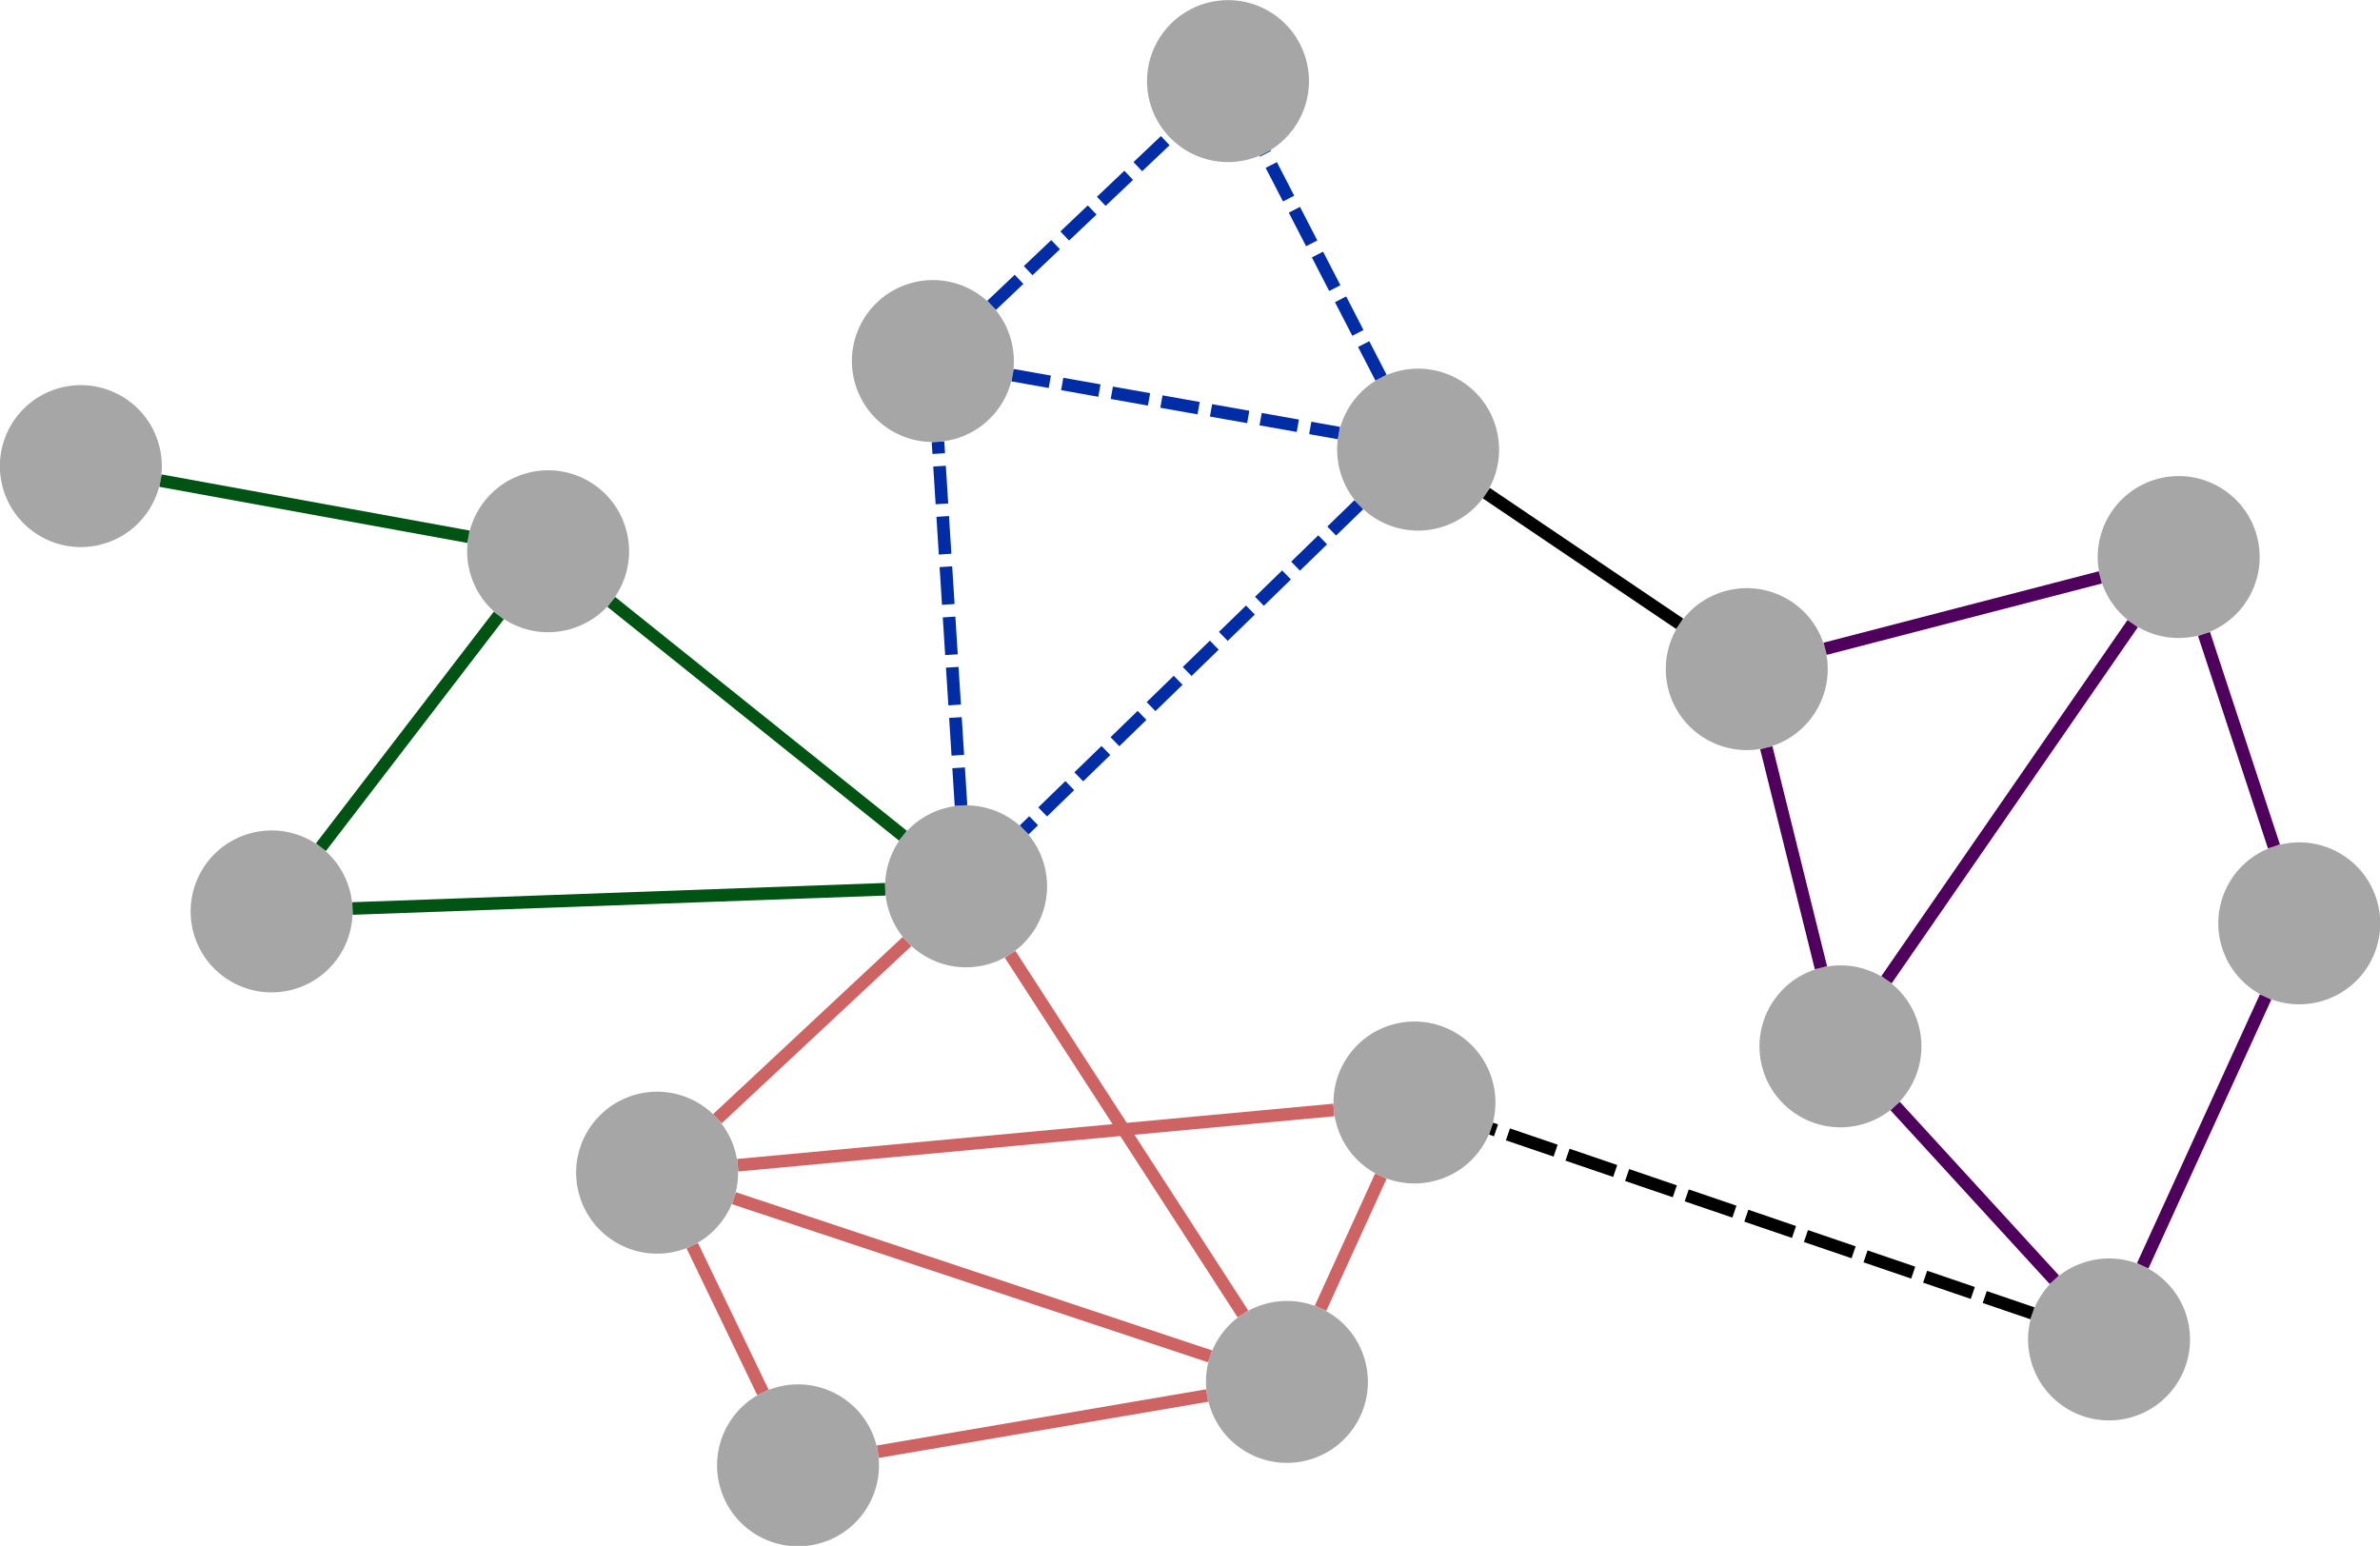 <?xml version="1.0" encoding="UTF-8" standalone="no"?>
<!-- Created with Inkscape (http://www.inkscape.org/) -->

<svg
   xmlns:dc="http://purl.org/dc/elements/1.1/"
   xmlns:cc="http://creativecommons.org/ns#"
   xmlns:rdf="http://www.w3.org/1999/02/22-rdf-syntax-ns#"
   xmlns:svg="http://www.w3.org/2000/svg"
   xmlns="http://www.w3.org/2000/svg"
   xmlns:sodipodi="http://sodipodi.sourceforge.net/DTD/sodipodi-0.dtd"
   xmlns:inkscape="http://www.inkscape.org/namespaces/inkscape"
   width="266.681mm"
   height="173.225mm"
   viewBox="0 0 944.933 613.791"
   id="svg2"
   version="1.1"
   inkscape:version="0.91 r13725"
   sodipodi:docname="Link_Partition.svg">
  <defs
     id="defs4" />
  <sodipodi:namedview
     id="base"
     pagecolor="#ffffff"
     bordercolor="#666666"
     borderopacity="1.0"
     inkscape:pageopacity="0.0"
     inkscape:pageshadow="2"
     inkscape:zoom="0.98994949"
     inkscape:cx="342.32678"
     inkscape:cy="334.46516"
     inkscape:document-units="px"
     inkscape:current-layer="g4372"
     showgrid="false"
     inkscape:window-width="1920"
     inkscape:window-height="1143"
     inkscape:window-x="1366"
     inkscape:window-y="0"
     inkscape:window-maximized="1"
     fit-margin-top="0"
     fit-margin-left="0"
     fit-margin-right="0"
     fit-margin-bottom="0" />
  <g
     inkscape:label="Layer 1"
     inkscape:groupmode="layer"
     id="layer1"
     transform="translate(124.731,-56.972)">
    <g
       id="g4372"
       transform="matrix(0.259,0.966,-0.966,0.259,660.84,-52.239)">
      <circle
         transform="matrix(0,1,-1,0,0,0)"
         r="32.143"
         cy="-341.249"
         cx="507.639"
         id="path4136"
         style="opacity:1;fill:#a6a6a6;fill-opacity:1;stroke:none;stroke-width:1;stroke-linecap:square;stroke-linejoin:miter;stroke-miterlimit:4;stroke-dasharray:none;stroke-dashoffset:0;stroke-opacity:1" />
      <circle
         transform="matrix(0,1,-1,0,0,0)"
         style="opacity:1;fill:#a6a6a6;fill-opacity:1;stroke:none;stroke-width:1;stroke-linecap:square;stroke-linejoin:miter;stroke-miterlimit:4;stroke-dasharray:none;stroke-dashoffset:0;stroke-opacity:1"
         id="circle4172"
         cx="655.558"
         cy="-419.282"
         r="32.143" />
      <circle
         transform="matrix(0,1,-1,0,0,0)"
         r="32.143"
         cy="-169.792"
         cx="633.468"
         id="circle4174"
         style="opacity:1;fill:#a6a6a6;fill-opacity:1;stroke:none;stroke-width:1;stroke-linecap:square;stroke-linejoin:miter;stroke-miterlimit:4;stroke-dasharray:none;stroke-dashoffset:0;stroke-opacity:1" />
      <circle
         transform="matrix(0,1,-1,0,0,0)"
         style="opacity:1;fill:#a6a6a6;fill-opacity:1;stroke:none;stroke-width:1;stroke-linecap:square;stroke-linejoin:miter;stroke-miterlimit:4;stroke-dasharray:none;stroke-dashoffset:0;stroke-opacity:1"
         id="circle4176"
         cx="435.568"
         cy="-564.257"
         r="32.143" />
      <circle
         transform="matrix(0,1,-1,0,0,0)"
         r="32.143"
         cy="-220.256"
         cx="289.424"
         id="circle4178"
         style="opacity:1;fill:#a6a6a6;fill-opacity:1;stroke:none;stroke-width:1;stroke-linecap:square;stroke-linejoin:miter;stroke-miterlimit:4;stroke-dasharray:none;stroke-dashoffset:0;stroke-opacity:1" />
      <circle
         transform="matrix(0,1,-1,0,0,0)"
         r="32.143"
         cy="-470.228"
         cx="357.942"
         id="circle4180"
         style="opacity:1;fill:#a6a6a6;fill-opacity:1;stroke:none;stroke-width:1;stroke-linecap:square;stroke-linejoin:miter;stroke-miterlimit:4;stroke-dasharray:none;stroke-dashoffset:0;stroke-opacity:1" />
      <circle
         transform="matrix(0,1,-1,0,0,0)"
         style="opacity:1;fill:#a6a6a6;fill-opacity:1;stroke:none;stroke-width:1;stroke-linecap:square;stroke-linejoin:miter;stroke-miterlimit:4;stroke-dasharray:none;stroke-dashoffset:0;stroke-opacity:1"
         id="circle4182"
         cx="466.376"
         cy="-136.412"
         r="32.143" />
      <path
         inkscape:connection-end="#circle4178"
         inkscape:connection-start="#circle4182"
         inkscape:connector-curvature="0"
         inkscape:connector-type="polyline"
         id="path4186"
         d="m 150.027,437.259 55.719,-119.154"
         style="fill:none;fill-rule:evenodd;stroke:#002ca6;stroke-width:5;stroke-linecap:butt;stroke-linejoin:miter;stroke-miterlimit:4;stroke-dasharray:15, 5;stroke-dashoffset:0;stroke-opacity:1" />
      <path
         inkscape:connection-end="#path4136"
         inkscape:connection-start="#circle4178"
         inkscape:connector-curvature="0"
         inkscape:connector-type="polyline"
         id="path4188"
         d="m 235.287,317.835 90.294,161.738"
         style="fill:none;fill-rule:evenodd;stroke:#002ca6;stroke-width:5;stroke-linecap:butt;stroke-linejoin:miter;stroke-miterlimit:4;stroke-dasharray:15, 5;stroke-dashoffset:0;stroke-opacity:1" />
      <path
         inkscape:connection-end="#circle4182"
         inkscape:connection-start="#path4136"
         inkscape:connector-curvature="0"
         inkscape:connector-type="polyline"
         id="path4190"
         d="M 309.739,501.291 167.921,472.723"
         style="fill:none;fill-rule:evenodd;stroke:#002ca6;stroke-width:5;stroke-linecap:butt;stroke-linejoin:miter;stroke-miterlimit:4;stroke-dasharray:15, 5;stroke-dashoffset:0;stroke-opacity:1" />
      <path
         inkscape:connection-end="#circle4172"
         inkscape:connection-start="#path4136"
         inkscape:connector-curvature="0"
         inkscape:connector-type="polyline"
         id="path4192"
         d="m 356.364,536.006 48.416,90.868"
         style="fill:none;fill-rule:evenodd;stroke:#ce6363;stroke-width:5;stroke-linecap:butt;stroke-linejoin:miter;stroke-miterlimit:4;stroke-dasharray:none;stroke-opacity:1" />
      <path
         inkscape:connection-end="#circle4176"
         inkscape:connection-start="#path4136"
         inkscape:connector-curvature="0"
         inkscape:connector-type="polyline"
         id="path4194"
         d="M 371.834,497.754 533.672,445.452"
         style="fill:none;fill-rule:evenodd;stroke:#ce6363;stroke-width:5;stroke-linecap:butt;stroke-linejoin:miter;stroke-miterlimit:4;stroke-dasharray:none;stroke-opacity:1" />
      <path
         inkscape:connection-end="#circle4172"
         inkscape:connection-start="#circle4176"
         inkscape:connector-curvature="0"
         inkscape:connector-type="polyline"
         id="path4196"
         d="M 546.57,462.406 436.969,628.72"
         style="fill:none;fill-rule:evenodd;stroke:#ce6363;stroke-width:5;stroke-linecap:butt;stroke-linejoin:miter;stroke-miterlimit:4;stroke-dasharray:none;stroke-opacity:1" />
      <path
         inkscape:connection-end="#circle4176"
         inkscape:connection-start="#circle4180"
         inkscape:connector-curvature="0"
         inkscape:connector-type="polyline"
         id="path4198"
         d="m 495.015,378.405 44.454,36.7"
         style="fill:none;fill-rule:evenodd;stroke:#ce6363;stroke-width:5;stroke-linecap:butt;stroke-linejoin:miter;stroke-miterlimit:4;stroke-dasharray:none;stroke-opacity:1" />
      <path
         inkscape:connector-curvature="0"
         inkscape:connector-type="polyline"
         id="path4200"
         d="M 464.805,389.624 424.706,623.877"
         style="fill:none;fill-rule:evenodd;stroke:#ce6363;stroke-width:5;stroke-linecap:butt;stroke-linejoin:miter;stroke-miterlimit:4;stroke-dasharray:none;stroke-opacity:1"
         inkscape:connection-end="#circle4172"
         inkscape:connection-start="#circle4180" />
      <path
         inkscape:connection-end="#path4136"
         inkscape:connection-start="#circle4174"
         inkscape:connector-curvature="0"
         inkscape:connector-type="polyline"
         id="path4202"
         d="M 195.705,614.451 315.336,526.656"
         style="fill:none;fill-rule:evenodd;stroke:#005413;stroke-width:5;stroke-linecap:butt;stroke-linejoin:miter;stroke-miterlimit:4;stroke-dasharray:none;stroke-opacity:1" />
      <circle
         transform="matrix(0,1,-1,0,0,0)"
         style="opacity:1;fill:#a6a6a6;fill-opacity:1;stroke:none;stroke-width:1;stroke-linecap:square;stroke-linejoin:miter;stroke-miterlimit:4;stroke-dasharray:none;stroke-dashoffset:0;stroke-opacity:1"
         id="circle4204"
         cx="776.522"
         cy="-279.469"
         r="32.143" />
      <path
         inkscape:connection-end="#circle4174"
         inkscape:connection-start="#circle4204"
         inkscape:connector-curvature="0"
         inkscape:connector-type="polyline"
         id="path4206"
         d="M 259.913,751.014 189.349,658.976"
         style="fill:none;fill-rule:evenodd;stroke:#005413;stroke-width:5;stroke-linecap:butt;stroke-linejoin:miter;stroke-miterlimit:4;stroke-dasharray:none;stroke-opacity:1" />
      <path
         inkscape:connection-end="#path4136"
         inkscape:connection-start="#circle4204"
         inkscape:connector-curvature="0"
         inkscape:connector-type="polyline"
         id="path4208"
         d="M 286.667,745.196 334.051,538.965"
         style="fill:none;fill-rule:evenodd;stroke:#005413;stroke-width:5;stroke-linecap:butt;stroke-linejoin:miter;stroke-miterlimit:4;stroke-dasharray:none;stroke-opacity:1" />
      <circle
         transform="matrix(0,1,-1,0,0,0)"
         style="opacity:1;fill:#a6a6a6;fill-opacity:1;stroke:none;stroke-width:1;stroke-linecap:square;stroke-linejoin:miter;stroke-miterlimit:4;stroke-dasharray:none;stroke-dashoffset:0;stroke-opacity:1"
         id="circle4210"
         cx="631.612"
         cy="-545.99"
         r="32.143" />
      <path
         inkscape:connector-curvature="0"
         inkscape:connector-type="polyline"
         id="path4212"
         d="M 561.275,467.571 548.972,599.608"
         style="fill:none;fill-rule:evenodd;stroke:#ce6363;stroke-width:5;stroke-linecap:butt;stroke-linejoin:miter;stroke-miterlimit:4;stroke-dasharray:none;stroke-opacity:1"
         inkscape:connection-end="#circle4210"
         inkscape:connection-start="#circle4176" />
      <path
         inkscape:connection-end="#circle4210"
         inkscape:connection-start="#circle4172"
         inkscape:connector-curvature="0"
         inkscape:connector-type="polyline"
         id="path4214"
         d="M 450.866,649.589 514.407,637.581"
         style="fill:none;fill-rule:evenodd;stroke:#ce6363;stroke-width:5;stroke-linecap:butt;stroke-linejoin:miter;stroke-miterlimit:4;stroke-dasharray:none;stroke-opacity:1" />
      <circle
         transform="matrix(0,1,-1,0,0,0)"
         style="opacity:1;fill:#a6a6a6;fill-opacity:1;stroke:none;stroke-width:1;stroke-linecap:square;stroke-linejoin:miter;stroke-miterlimit:4;stroke-dasharray:none;stroke-dashoffset:0;stroke-opacity:1"
         id="circle4216"
         cx="803.881"
         cy="-89.1"
         r="32.143" />
      <path
         inkscape:connection-end="#circle4174"
         inkscape:connection-start="#circle4216"
         inkscape:connector-curvature="0"
         inkscape:connector-type="polyline"
         id="path4218"
         d="m 102.856,774.83 53.18,-112.312"
         style="fill:none;fill-rule:evenodd;stroke:#005413;stroke-width:5;stroke-linecap:butt;stroke-linejoin:miter;stroke-miterlimit:4;stroke-dasharray:none;stroke-opacity:1" />
      <g
         id="g4411"
         transform="translate(9.31,-58.161)">
        <circle
           r="32.143"
           cy="-483.187"
           cx="246.989"
           id="circle4220"
           style="opacity:1;fill:#a6a6a6;fill-opacity:1;stroke:none;stroke-width:1;stroke-linecap:square;stroke-linejoin:miter;stroke-miterlimit:4;stroke-dasharray:none;stroke-dashoffset:0;stroke-opacity:1"
           transform="matrix(0,1,-1,0,0,0)" />
        <circle
           style="opacity:1;fill:#a6a6a6;fill-opacity:1;stroke:none;stroke-width:1;stroke-linecap:square;stroke-linejoin:miter;stroke-miterlimit:4;stroke-dasharray:none;stroke-dashoffset:0;stroke-opacity:1"
           id="circle4222"
           cx="174.132"
           cy="-623.187"
           r="32.143"
           transform="matrix(0,1,-1,0,0,0)" />
        <circle
           r="32.143"
           cy="-483.187"
           cx="58.418"
           id="circle4224"
           style="opacity:1;fill:#a6a6a6;fill-opacity:1;stroke:none;stroke-width:1;stroke-linecap:square;stroke-linejoin:miter;stroke-miterlimit:4;stroke-dasharray:none;stroke-dashoffset:0;stroke-opacity:1"
           transform="matrix(0,1,-1,0,0,0)" />
        <circle
           style="opacity:1;fill:#a6a6a6;fill-opacity:1;stroke:none;stroke-width:1;stroke-linecap:square;stroke-linejoin:miter;stroke-miterlimit:4;stroke-dasharray:none;stroke-dashoffset:0;stroke-opacity:1"
           id="circle4226"
           cx="66.989"
           cy="-330.33"
           r="32.143"
           transform="matrix(0,1,-1,0,0,0)" />
        <circle
           r="32.143"
           cy="-328.901"
           cx="244.132"
           id="circle4228"
           style="opacity:1;fill:#a6a6a6;fill-opacity:1;stroke:none;stroke-width:1;stroke-linecap:square;stroke-linejoin:miter;stroke-miterlimit:4;stroke-dasharray:none;stroke-dashoffset:0;stroke-opacity:1"
           transform="matrix(0,1,-1,0,0,0)" />
      </g>
      <path
         inkscape:connection-end="#circle4228"
         inkscape:connection-start="#circle4226"
         inkscape:connector-curvature="0"
         inkscape:connector-type="polyline"
         id="path4230"
         d="M 339.38,40.969 338.47,153.83"
         style="fill:none;fill-rule:evenodd;stroke:#4e005c;stroke-width:5;stroke-linecap:butt;stroke-linejoin:miter;stroke-miterlimit:4;stroke-dasharray:none;stroke-opacity:1" />
      <path
         inkscape:connection-end="#circle4226"
         inkscape:connection-start="#circle4224"
         inkscape:connector-curvature="0"
         inkscape:connector-type="polyline"
         id="path4232"
         d="m 460.404,2.056 -88.673,4.972"
         style="fill:none;fill-rule:evenodd;stroke:#4e005c;stroke-width:5;stroke-linecap:butt;stroke-linejoin:miter;stroke-miterlimit:4;stroke-dasharray:none;stroke-opacity:1" />
      <path
         inkscape:connection-end="#circle4228"
         inkscape:connection-start="#circle4178"
         inkscape:connector-curvature="0"
         inkscape:connector-type="polyline"
         id="path4236"
         d="M 243.977,267.735 313.933,207.036"
         style="fill:none;fill-rule:evenodd;stroke:#000000;stroke-width:5;stroke-linecap:butt;stroke-linejoin:miter;stroke-miterlimit:4;stroke-dasharray:none;stroke-opacity:1" />
      <path
         inkscape:connection-end="#circle4220"
         inkscape:connection-start="#circle4226"
         inkscape:connector-curvature="0"
         inkscape:connector-type="polyline"
         id="path4238"
         d="M 360.445,33.328 471.691,164.328"
         style="fill:none;fill-rule:evenodd;stroke:#4e005c;stroke-width:5;stroke-linecap:butt;stroke-linejoin:miter;stroke-miterlimit:4;stroke-dasharray:none;stroke-opacity:1" />
      <path
         inkscape:connection-end="#circle4220"
         inkscape:connection-start="#circle4228"
         inkscape:connector-curvature="0"
         inkscape:connector-type="polyline"
         id="path4240"
         d="m 370.347,186.566 90.012,1.667"
         style="fill:none;fill-rule:evenodd;stroke:#4e005c;stroke-width:5;stroke-linecap:butt;stroke-linejoin:miter;stroke-miterlimit:4;stroke-dasharray:none;stroke-opacity:1" />
      <path
         inkscape:connection-end="#circle4222"
         inkscape:connection-start="#circle4220"
         inkscape:connector-curvature="0"
         inkscape:connector-type="polyline"
         id="path4244"
         d="M 521.009,173.99 603.984,130.809"
         style="fill:none;fill-rule:evenodd;stroke:#4e005c;stroke-width:5;stroke-linecap:butt;stroke-linejoin:miter;stroke-miterlimit:4;stroke-dasharray:none;stroke-opacity:1" />
      <path
         inkscape:connection-end="#circle4180"
         inkscape:connection-start="#circle4222"
         inkscape:connector-curvature="0"
         inkscape:connector-type="polyline"
         id="path4246"
         d="M 614.594,142.667 488.131,331.246"
         style="fill:none;fill-rule:evenodd;stroke:#000000;stroke-width:5;stroke-linecap:butt;stroke-linejoin:miter;stroke-miterlimit:4;stroke-dasharray:20, 5;stroke-dashoffset:0;stroke-opacity:1" />
      <path
         inkscape:connection-end="#circle4222"
         inkscape:connection-start="#circle4224"
         inkscape:connector-curvature="0"
         inkscape:connector-type="polyline"
         id="path4254"
         d="m 517.271,20.734 90.45,74.759"
         style="fill:none;fill-rule:evenodd;stroke:#4e005c;stroke-width:5;stroke-linecap:butt;stroke-linejoin:miter;stroke-miterlimit:4;stroke-dasharray:none;stroke-opacity:1" />
      <circle
         r="32.143"
         cy="-59.409"
         cx="324.432"
         id="circle4418"
         style="opacity:1;fill:#a6a6a6;fill-opacity:1;stroke:none;stroke-width:1;stroke-linecap:square;stroke-linejoin:miter;stroke-miterlimit:4;stroke-dasharray:none;stroke-dashoffset:0;stroke-opacity:1"
         transform="matrix(0,1,-1,0,0,0)" />
      <path
         style="fill:none;fill-rule:evenodd;stroke:#002ca6;stroke-width:5;stroke-linecap:butt;stroke-linejoin:miter;stroke-miterlimit:4;stroke-dasharray:15, 5;stroke-dashoffset:0;stroke-opacity:1"
         d="M 121.085,438.123 74.736,352.684"
         id="path4420"
         inkscape:connector-type="polyline"
         inkscape:connector-curvature="0"
         inkscape:connection-start="#circle4182"
         inkscape:connection-end="#circle4418" />
      <path
         style="fill:none;fill-rule:evenodd;stroke:#002ca6;stroke-width:5;stroke-linecap:butt;stroke-linejoin:miter;stroke-miterlimit:4;stroke-dasharray:15, 5;stroke-dashoffset:0;stroke-opacity:1"
         d="M 188.849,296.26 90.816,317.596"
         id="path4422"
         inkscape:connector-type="polyline"
         inkscape:connector-curvature="0"
         inkscape:connection-start="#circle4178"
         inkscape:connection-end="#circle4418" />
    </g>
  </g>
</svg>
